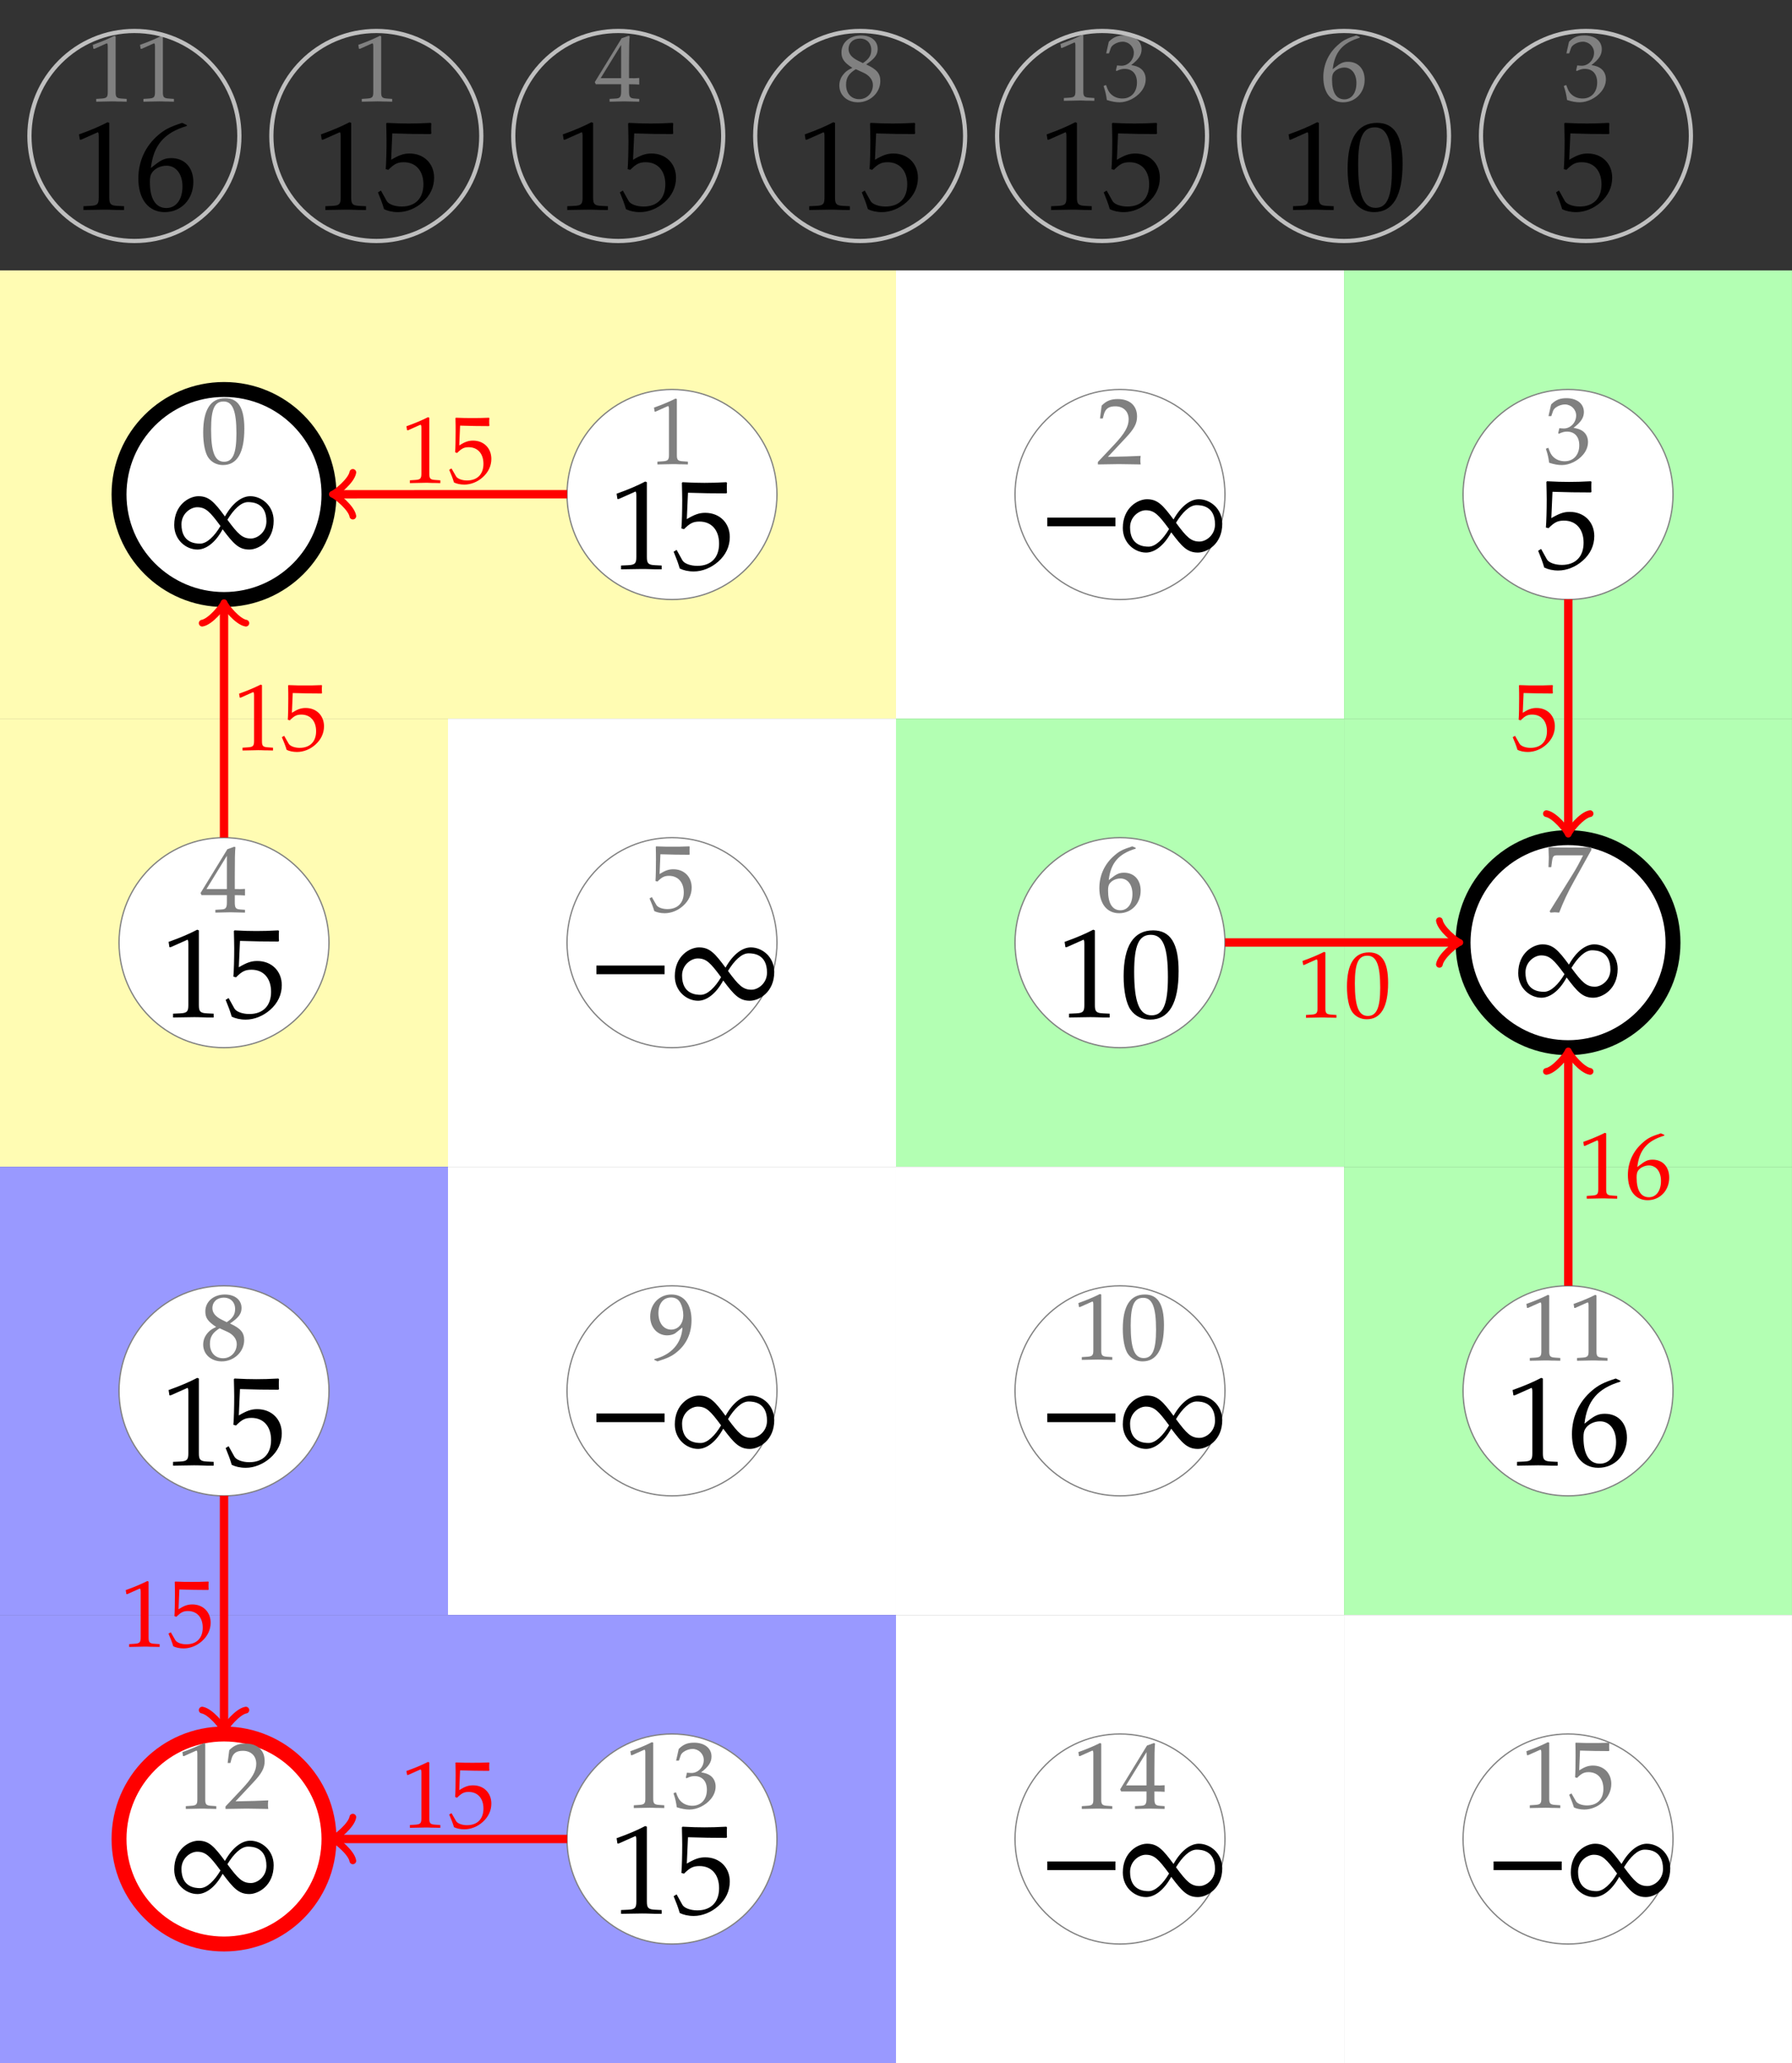 <?xml version="1.0" encoding="UTF-8" standalone="no"?>
<svg
   xmlns:dc="http://purl.org/dc/elements/1.1/"
   xmlns:cc="http://creativecommons.org/ns#"
   xmlns:rdf="http://www.w3.org/1999/02/22-rdf-syntax-ns#"
   xmlns:svg="http://www.w3.org/2000/svg"
   xmlns="http://www.w3.org/2000/svg"
   xmlns:xlink="http://www.w3.org/1999/xlink"
   xmlns:sodipodi="http://sodipodi.sourceforge.net/DTD/sodipodi-0.dtd"
   xmlns:inkscape="http://www.inkscape.org/namespaces/inkscape"
   width="170.079pt"
   height="195.736pt"
   viewBox="0 0 170.079 195.736"
   version="1.1"
   id="svg4805"
   sodipodi:docname="ift_step_4.svg"
   inkscape:version="0.92.1 r">
  <rect x="0" y="0" width="170.079" height="195.736" fill="#333333" stroke="none"/>
  <sodipodi:namedview
     pagecolor="#ffffff"
     bordercolor="#666666"
     borderopacity="1"
     objecttolerance="10"
     gridtolerance="10"
     guidetolerance="10"
     inkscape:pageopacity="0"
     inkscape:pageshadow="2"
     inkscape:window-width="545"
     inkscape:window-height="72"
     id="namedview4807"
     showgrid="false"
     inkscape:zoom="0.90427927"
     inkscape:cx="53.750239"
     inkscape:cy="130.49066"
     inkscape:window-x="820"
     inkscape:window-y="447"
     inkscape:window-maximized="0"
     inkscape:current-layer="svg4805" />
  <defs
     id="defs4382">
    <g
       id="g4350">
      <symbol
         overflow="visible"
         id="glyph0-0">
        <path
           style="stroke:none;"
           d=""
           id="path4293" />
      </symbol>
      <symbol
         overflow="visible"
         id="glyph0-1">
        <path
           style="stroke:none;"
           d="M 2.359 -6.172 C 0.969 -6.172 0.266 -5.078 0.266 -2.906 C 0.266 -1.859 0.453 -0.953 0.766 -0.516 C 1.078 -0.078 1.578 0.172 2.141 0.172 C 3.484 0.172 4.172 -0.984 4.172 -3.281 C 4.172 -5.25 3.594 -6.172 2.359 -6.172 Z M 2.203 -5.859 C 3.062 -5.859 3.422 -4.984 3.422 -2.828 C 3.422 -0.922 3.078 -0.141 2.25 -0.141 C 1.375 -0.141 1.016 -1.047 1.016 -3.234 C 1.016 -5.125 1.344 -5.859 2.203 -5.859 Z M 2.203 -5.859 "
           id="path4296" />
      </symbol>
      <symbol
         overflow="visible"
         id="glyph0-2">
        <path
           style="stroke:none;"
           d="M 2.516 -1.625 L 2.516 -0.953 C 2.516 -0.406 2.406 -0.281 1.969 -0.266 L 1.422 -0.234 L 1.422 0.031 C 2.609 0 2.609 0 2.828 0 C 3.047 0 3.047 0 4.234 0.031 L 4.234 -0.234 L 3.797 -0.266 C 3.359 -0.297 3.266 -0.406 3.266 -0.953 L 3.266 -1.625 C 3.797 -1.625 3.984 -1.609 4.234 -1.594 L 4.234 -2.219 C 3.812 -2.188 3.641 -2.188 3.5 -2.203 L 3.266 -2.203 L 3.266 -3.438 C 3.266 -5.047 3.281 -5.812 3.328 -6.172 L 3.219 -6.219 L 2.562 -5.984 L 0.016 -1.828 L 0.109 -1.625 Z M 2.516 -2.203 L 0.578 -2.203 L 2.516 -5.359 Z M 2.516 -2.203 "
           id="path4299" />
      </symbol>
      <symbol
         overflow="visible"
         id="glyph0-3">
        <path
           style="stroke:none;"
           d="M 1.5 -3.094 C 1.141 -2.922 0.984 -2.828 0.797 -2.641 C 0.453 -2.297 0.266 -1.891 0.266 -1.422 C 0.266 -0.5 1.016 0.172 2.031 0.172 C 3.188 0.172 4.156 -0.734 4.156 -1.844 C 4.156 -2.562 3.828 -2.953 2.812 -3.422 C 3.625 -3.969 3.906 -4.344 3.906 -4.891 C 3.906 -5.656 3.281 -6.172 2.328 -6.172 C 1.25 -6.172 0.469 -5.5 0.469 -4.562 C 0.469 -3.953 0.719 -3.609 1.5 -3.094 Z M 2.547 -2.641 C 3.109 -2.391 3.453 -1.953 3.453 -1.469 C 3.453 -0.719 2.891 -0.125 2.156 -0.125 C 1.406 -0.125 0.906 -0.656 0.906 -1.5 C 0.906 -2.156 1.172 -2.562 1.828 -2.969 Z M 2 -3.797 C 1.438 -4.078 1.141 -4.438 1.141 -4.875 C 1.141 -5.469 1.578 -5.875 2.219 -5.875 C 2.875 -5.875 3.297 -5.438 3.297 -4.797 C 3.297 -4.281 3.078 -3.922 2.5 -3.547 Z M 2 -3.797 "
           id="path4302" />
      </symbol>
      <symbol
         overflow="visible"
         id="glyph0-4">
        <path
           style="stroke:none;"
           d="M 0.594 -4.984 L 0.688 -4.984 L 1.844 -5.5 C 1.859 -5.5 1.859 -5.5 1.875 -5.5 C 1.922 -5.5 1.953 -5.422 1.953 -5.203 L 1.953 -0.859 C 1.953 -0.391 1.844 -0.297 1.359 -0.266 L 0.859 -0.234 L 0.859 0.031 C 2.25 0 2.25 0 2.344 0 C 2.453 0 2.656 0 2.953 0.016 C 3.062 0.016 3.375 0.016 3.75 0.031 L 3.75 -0.234 L 3.281 -0.266 C 2.797 -0.297 2.703 -0.391 2.703 -0.859 L 2.703 -6.172 L 2.578 -6.219 C 1.984 -5.922 1.359 -5.656 0.531 -5.359 Z M 0.594 -4.984 "
           id="path4305" />
      </symbol>
      <symbol
         overflow="visible"
         id="glyph0-5">
        <path
           style="stroke:none;"
           d="M 0.141 -0.203 L 0.141 0.031 C 1.828 0 1.828 0 2.141 0 C 2.469 0 2.469 0 4.203 0.031 C 4.172 -0.156 4.172 -0.25 4.172 -0.375 C 4.172 -0.5 4.172 -0.578 4.203 -0.781 C 3.172 -0.734 2.75 -0.719 1.094 -0.688 L 2.719 -2.422 C 3.594 -3.344 3.859 -3.844 3.859 -4.516 C 3.859 -5.547 3.172 -6.172 2.031 -6.172 C 1.375 -6.172 0.938 -6 0.5 -5.547 L 0.344 -4.328 L 0.609 -4.328 L 0.719 -4.75 C 0.875 -5.266 1.188 -5.484 1.797 -5.484 C 2.562 -5.484 3.062 -5 3.062 -4.25 C 3.062 -3.562 2.688 -2.906 1.672 -1.828 Z M 0.141 -0.203 "
           id="path4308" />
      </symbol>
      <symbol
         overflow="visible"
         id="glyph0-6">
        <path
           style="stroke:none;"
           d="M 1.141 -5.422 C 2.297 -5.391 2.797 -5.375 3.875 -5.375 L 3.922 -5.422 C 3.906 -5.594 3.906 -5.656 3.906 -5.781 C 3.906 -5.906 3.906 -5.969 3.922 -6.141 L 3.875 -6.172 C 3.203 -6.141 2.797 -6.141 2.312 -6.141 C 1.828 -6.141 1.422 -6.141 0.75 -6.172 L 0.703 -6.141 C 0.719 -5.594 0.719 -5.188 0.719 -4.906 C 0.719 -4.141 0.703 -3.281 0.672 -2.891 L 0.859 -2.828 C 1.281 -3.25 1.516 -3.375 1.953 -3.375 C 2.812 -3.375 3.359 -2.766 3.359 -1.797 C 3.359 -0.812 2.781 -0.219 1.797 -0.219 C 1.312 -0.219 0.875 -0.391 0.75 -0.625 L 0.328 -1.359 L 0.109 -1.234 C 0.328 -0.719 0.438 -0.438 0.562 -0.031 C 0.812 0.094 1.172 0.172 1.547 0.172 C 2.156 0.172 2.797 -0.078 3.281 -0.516 C 3.828 -1 4.109 -1.609 4.109 -2.266 C 4.109 -3.281 3.391 -4 2.375 -4 C 1.938 -4 1.609 -3.891 1.062 -3.547 Z M 1.141 -5.422 "
           id="path4311" />
      </symbol>
      <symbol
         overflow="visible"
         id="glyph0-7">
        <path
           style="stroke:none;"
           d="M 0.859 0.172 C 1.859 -0.141 2.281 -0.344 2.766 -0.766 C 3.641 -1.5 4.094 -2.531 4.094 -3.734 C 4.094 -5.25 3.375 -6.172 2.188 -6.172 C 1.047 -6.172 0.172 -5.281 0.172 -4.078 C 0.172 -3.047 0.859 -2.297 1.781 -2.297 C 2.094 -2.297 2.438 -2.391 2.594 -2.531 L 3.234 -3.047 C 3.156 -1.547 2.172 -0.438 0.562 -0.047 L 0.562 0.031 Z M 2.156 -5.891 C 2.562 -5.891 2.859 -5.719 3.047 -5.359 C 3.203 -5.062 3.312 -4.625 3.312 -4.219 C 3.312 -3.406 2.844 -2.844 2.156 -2.844 C 1.438 -2.844 0.953 -3.484 0.953 -4.406 C 0.953 -5.312 1.422 -5.891 2.156 -5.891 Z M 2.156 -5.891 "
           id="path4314" />
      </symbol>
      <symbol
         overflow="visible"
         id="glyph0-8">
        <path
           style="stroke:none;"
           d="M 0.391 -4.469 L 0.656 -4.469 L 0.828 -4.969 C 0.922 -5.281 1.484 -5.578 1.953 -5.578 C 2.531 -5.578 3.016 -5.109 3.016 -4.531 C 3.016 -3.859 2.484 -3.297 1.844 -3.297 C 1.781 -3.297 1.672 -3.312 1.562 -3.312 L 1.422 -3.328 L 1.312 -2.859 L 1.375 -2.797 C 1.719 -2.953 1.891 -3 2.141 -3 C 2.875 -3 3.312 -2.516 3.312 -1.703 C 3.312 -0.797 2.766 -0.188 1.922 -0.188 C 1.516 -0.188 1.141 -0.328 0.875 -0.578 C 0.656 -0.766 0.547 -0.984 0.375 -1.469 L 0.141 -1.375 C 0.328 -0.828 0.391 -0.5 0.453 -0.047 C 0.922 0.109 1.312 0.172 1.656 0.172 C 2.375 0.172 3.188 -0.219 3.688 -0.828 C 3.984 -1.188 4.141 -1.594 4.141 -2.016 C 4.141 -2.438 3.969 -2.812 3.641 -3.047 C 3.422 -3.203 3.203 -3.281 2.766 -3.359 C 3.484 -3.906 3.75 -4.328 3.75 -4.859 C 3.75 -5.656 3.078 -6.172 2.094 -6.172 C 1.484 -6.172 1.078 -6.016 0.641 -5.578 Z M 0.391 -4.469 "
           id="path4317" />
      </symbol>
      <symbol
         overflow="visible"
         id="glyph0-9">
        <path
           style="stroke:none;"
           d="M 3.734 -6.031 L 3.406 -6.172 C 2.531 -5.891 2.172 -5.719 1.719 -5.312 C 0.797 -4.531 0.281 -3.438 0.281 -2.219 C 0.281 -0.734 1 0.172 2.156 0.172 C 3.328 0.172 4.203 -0.75 4.203 -1.969 C 4.203 -3 3.578 -3.672 2.625 -3.672 C 2.172 -3.672 1.906 -3.547 1.375 -3.125 C 1.281 -3.047 1.281 -3.047 1.172 -2.969 C 1.359 -4.594 2.109 -5.469 3.734 -5.953 Z M 2.281 -3.125 C 2.969 -3.125 3.422 -2.531 3.422 -1.656 C 3.422 -0.719 2.969 -0.109 2.281 -0.109 C 1.516 -0.109 1.109 -0.766 1.109 -1.969 C 1.109 -2.281 1.141 -2.453 1.234 -2.609 C 1.438 -2.922 1.859 -3.125 2.281 -3.125 Z M 2.281 -3.125 "
           id="path4320" />
      </symbol>
      <symbol
         overflow="visible"
         id="glyph0-10">
        <path
           style="stroke:none;"
           d="M 0.5 -0.094 L 0.578 0.031 C 0.938 0 0.938 0 1 0 C 1.062 0 1.062 0 1.406 0.031 C 1.781 -0.953 2.219 -1.891 2.812 -2.953 L 4.453 -5.906 L 4.453 -6.172 C 3.484 -6.141 3.172 -6.141 2.453 -6.141 C 1.797 -6.141 1.359 -6.141 0.484 -6.172 L 0.391 -6.141 C 0.422 -5.281 0.422 -5.281 0.422 -5.188 C 0.422 -5.094 0.422 -5.094 0.391 -4.281 L 0.656 -4.281 L 0.719 -4.781 C 0.797 -5.344 0.859 -5.406 1.281 -5.406 L 3.672 -5.406 C 3.312 -4.672 3.031 -4.156 2.688 -3.609 Z M 0.5 -0.094 "
           id="path4323" />
      </symbol>
      <symbol
         overflow="visible"
         id="glyph1-0">
        <path
           style="stroke:none;"
           d=""
           id="path4326" />
      </symbol>
      <symbol
         overflow="visible"
         id="glyph1-1">
        <path
           style="stroke:none;"
           d="M 5.188 -3.734 C 4.172 -5.109 3.672 -5.656 2.672 -5.656 C 1.812 -5.656 0.375 -4.859 0.375 -2.922 C 0.375 -1.484 1.516 -0.594 2.578 -0.594 C 3.344 -0.594 4.25 -1.188 4.969 -2.516 C 6 -1.141 6.5 -0.594 7.5 -0.594 C 8.359 -0.594 9.812 -1.391 9.812 -3.328 C 9.812 -4.766 8.656 -5.656 7.594 -5.656 C 6.812 -5.656 5.922 -5.047 5.188 -3.734 Z M 4.766 -2.828 C 4.203 -1.875 3.484 -1.156 2.828 -1.156 C 2.391 -1.156 1.062 -1.219 1.062 -2.984 C 1.062 -4.016 1.938 -4.609 2.547 -4.609 C 3.359 -4.609 3.75 -4.203 4.766 -2.828 Z M 5.422 -3.422 C 6 -4.375 6.703 -5.094 7.375 -5.094 C 7.812 -5.094 9.125 -5.031 9.125 -3.266 C 9.125 -2.234 8.266 -1.641 7.656 -1.641 C 6.844 -1.641 6.438 -2.047 5.422 -3.422 Z M 5.422 -3.422 "
           id="path4329" />
      </symbol>
      <symbol
         overflow="visible"
         id="glyph2-0">
        <path
           style="stroke:none;"
           d=""
           id="path4332" />
      </symbol>
      <symbol
         overflow="visible"
         id="glyph2-1">
        <path
           style="stroke:none;"
           d="M 0.797 -6.641 L 0.922 -6.641 L 2.469 -7.328 C 2.469 -7.344 2.484 -7.344 2.5 -7.344 C 2.562 -7.344 2.594 -7.234 2.594 -6.938 L 2.594 -1.141 C 2.594 -0.531 2.469 -0.391 1.812 -0.359 L 1.141 -0.328 L 1.141 0.031 C 2.984 0 2.984 0 3.125 0 C 3.281 0 3.531 0 3.938 0.016 C 4.094 0.031 4.5 0.031 5 0.031 L 5 -0.328 L 4.375 -0.359 C 3.719 -0.391 3.594 -0.531 3.594 -1.141 L 3.594 -8.234 L 3.438 -8.297 C 2.656 -7.891 1.812 -7.531 0.719 -7.141 Z M 0.797 -6.641 "
           id="path4335" />
      </symbol>
      <symbol
         overflow="visible"
         id="glyph2-2">
        <path
           style="stroke:none;"
           d="M 1.516 -7.234 C 3.062 -7.188 3.734 -7.172 5.156 -7.172 L 5.219 -7.234 C 5.203 -7.453 5.203 -7.547 5.203 -7.703 C 5.203 -7.859 5.203 -7.953 5.219 -8.172 L 5.156 -8.234 C 4.266 -8.188 3.734 -8.172 3.078 -8.172 C 2.422 -8.172 1.906 -8.188 1 -8.234 L 0.938 -8.172 C 0.953 -7.453 0.969 -6.922 0.969 -6.531 C 0.969 -5.516 0.938 -4.375 0.891 -3.844 L 1.141 -3.781 C 1.703 -4.344 2.016 -4.5 2.609 -4.5 C 3.75 -4.5 4.469 -3.688 4.469 -2.406 C 4.469 -1.078 3.703 -0.297 2.406 -0.297 C 1.75 -0.297 1.156 -0.516 0.984 -0.828 L 0.438 -1.812 L 0.156 -1.641 C 0.438 -0.953 0.578 -0.578 0.734 -0.047 C 1.078 0.125 1.547 0.234 2.062 0.234 C 2.875 0.234 3.719 -0.109 4.375 -0.688 C 5.109 -1.328 5.484 -2.141 5.484 -3.031 C 5.484 -4.375 4.516 -5.328 3.156 -5.328 C 2.578 -5.328 2.156 -5.172 1.406 -4.734 Z M 1.516 -7.234 "
           id="path4338" />
      </symbol>
      <symbol
         overflow="visible"
         id="glyph2-3">
        <path
           style="stroke:none;"
           d="M 3.141 -8.234 C 1.297 -8.234 0.344 -6.766 0.344 -3.875 C 0.344 -2.469 0.594 -1.266 1.016 -0.688 C 1.438 -0.094 2.109 0.234 2.844 0.234 C 4.656 0.234 5.562 -1.312 5.562 -4.375 C 5.562 -7 4.781 -8.234 3.141 -8.234 Z M 2.922 -7.812 C 4.094 -7.812 4.547 -6.641 4.547 -3.781 C 4.547 -1.234 4.094 -0.172 3 -0.172 C 1.844 -0.172 1.344 -1.391 1.344 -4.297 C 1.344 -6.828 1.797 -7.812 2.922 -7.812 Z M 2.922 -7.812 "
           id="path4341" />
      </symbol>
      <symbol
         overflow="visible"
         id="glyph2-4">
        <path
           style="stroke:none;"
           d="M 4.969 -8.031 L 4.531 -8.234 C 3.375 -7.859 2.891 -7.609 2.281 -7.094 C 1.047 -6.047 0.375 -4.594 0.375 -2.953 C 0.375 -0.984 1.344 0.234 2.875 0.234 C 4.438 0.234 5.594 -0.984 5.594 -2.625 C 5.594 -4 4.766 -4.891 3.5 -4.891 C 2.906 -4.891 2.547 -4.734 1.844 -4.172 C 1.703 -4.062 1.703 -4.047 1.562 -3.953 C 1.812 -6.125 2.828 -7.297 4.969 -7.938 Z M 3.047 -4.172 C 3.953 -4.172 4.562 -3.375 4.562 -2.203 C 4.562 -0.953 3.953 -0.156 3.031 -0.156 C 2.016 -0.156 1.469 -1.031 1.469 -2.625 C 1.469 -3.047 1.516 -3.281 1.656 -3.484 C 1.906 -3.891 2.469 -4.172 3.047 -4.172 Z M 3.047 -4.172 "
           id="path4344" />
      </symbol>
      <symbol
         overflow="visible"
         id="glyph3-0">
        <path
           style="stroke:none;"
           d=""
           id="path4347" />
      </symbol>
    </g>
    <clipPath
       id="clip1">
      <path
         d="M 0 153 L 43 153 L 43 195.734 L 0 195.734 Z M 0 153 "
         id="path4352" />
    </clipPath>
    <clipPath
       id="clip2">
      <path
         d="M 42 153 L 86 153 L 86 195.734 L 42 195.734 Z M 42 153 "
         id="path4355" />
    </clipPath>
    <clipPath
       id="clip3">
      <path
         d="M 85 153 L 128 153 L 128 195.734 L 85 195.734 Z M 85 153 "
         id="path4358" />
    </clipPath>
    <clipPath
       id="clip4">
      <path
         d="M 127 25 L 170.078 25 L 170.078 69 L 127 69 Z M 127 25 "
         id="path4361" />
    </clipPath>
    <clipPath
       id="clip5">
      <path
         d="M 127 68 L 170.078 68 L 170.078 111 L 127 111 Z M 127 68 "
         id="path4364" />
    </clipPath>
    <clipPath
       id="clip6">
      <path
         d="M 127 110 L 170.078 110 L 170.078 154 L 127 154 Z M 127 110 "
         id="path4367" />
    </clipPath>
    <clipPath
       id="clip7">
      <path
         d="M 127 153 L 170.078 153 L 170.078 195.734 L 127 195.734 Z M 127 153 "
         id="path4370" />
    </clipPath>
    <clipPath
       id="clip8">
      <path
         d="M 0 144 L 52 144 L 52 195.734 L 0 195.734 Z M 0 144 "
         id="path4373" />
    </clipPath>
    <clipPath
       id="clip9">
      <path
         d="M 118 59 L 170.078 59 L 170.078 120 L 118 120 Z M 118 59 "
         id="path4376" />
    </clipPath>
    <clipPath
       id="clip10">
      <path
         d="M 0 152 L 44 152 L 44 195.734 L 0 195.734 Z M 0 152 "
         id="path4379" />
    </clipPath>
  </defs>
  <g
     id="surface1">
    <path
       style=" stroke:none;fill-rule:nonzero;fill:rgb(100%,98.47%,70.001%);fill-opacity:1;"
       d="M 0 68.176 L 42.52 68.176 L 42.52 25.656 L 0 25.656 Z M 0 68.176 "
       id="path4384" />
    <path
       style=" stroke:none;fill-rule:nonzero;fill:rgb(100%,98.47%,70.001%);fill-opacity:1;"
       d="M 0 110.695 L 42.52 110.695 L 42.52 68.176 L 0 68.176 Z M 0 110.695 "
       id="path4386" />
    <path
       style=" stroke:none;fill-rule:nonzero;fill:rgb(59.999%,59.999%,100%);fill-opacity:1;"
       d="M 0 153.215 L 42.52 153.215 L 42.52 110.695 L 0 110.695 Z M 0 153.215 "
       id="path4388" />
    <g
       clip-path="url(#clip1)"
       clip-rule="nonzero"
       id="g4392">
      <path
         style=" stroke:none;fill-rule:nonzero;fill:rgb(59.999%,59.999%,100%);fill-opacity:1;"
         d="M 0 195.734 L 42.52 195.734 L 42.52 153.215 L 0 153.215 Z M 0 195.734 "
         id="path4390" />
    </g>
    <path
       style=" stroke:none;fill-rule:nonzero;fill:rgb(100%,98.47%,70.001%);fill-opacity:1;"
       d="M 42.52 68.176 L 85.039 68.176 L 85.039 25.656 L 42.52 25.656 Z M 42.52 68.176 "
       id="path4394" />
    <path
       style=" stroke:none;fill-rule:nonzero;fill:rgb(100%,100%,100%);fill-opacity:1;"
       d="M 42.52 110.695 L 85.039 110.695 L 85.039 68.176 L 42.52 68.176 Z M 42.52 110.695 "
       id="path4396" />
    <path
       style=" stroke:none;fill-rule:nonzero;fill:rgb(100%,100%,100%);fill-opacity:1;"
       d="M 42.52 153.215 L 85.039 153.215 L 85.039 110.695 L 42.52 110.695 Z M 42.52 153.215 "
       id="path4398" />
    <g
       clip-path="url(#clip2)"
       clip-rule="nonzero"
       id="g4402">
      <path
         style=" stroke:none;fill-rule:nonzero;fill:rgb(59.999%,59.999%,100%);fill-opacity:1;"
         d="M 42.52 195.734 L 85.039 195.734 L 85.039 153.215 L 42.52 153.215 Z M 42.52 195.734 "
         id="path4400" />
    </g>
    <path
       style=" stroke:none;fill-rule:nonzero;fill:rgb(100%,100%,100%);fill-opacity:1;"
       d="M 85.039 68.176 L 127.562 68.176 L 127.562 25.656 L 85.039 25.656 Z M 85.039 68.176 "
       id="path4404" />
    <path
       style=" stroke:none;fill-rule:nonzero;fill:rgb(70%,100%,70%);fill-opacity:1;"
       d="M 85.039 110.695 L 127.562 110.695 L 127.562 68.176 L 85.039 68.176 Z M 85.039 110.695 "
       id="path4406" />
    <path
       style=" stroke:none;fill-rule:nonzero;fill:rgb(100%,100%,100%);fill-opacity:1;"
       d="M 85.039 153.215 L 127.562 153.215 L 127.562 110.695 L 85.039 110.695 Z M 85.039 153.215 "
       id="path4408" />
    <g
       clip-path="url(#clip3)"
       clip-rule="nonzero"
       id="g4412">
      <path
         style=" stroke:none;fill-rule:nonzero;fill:rgb(100%,100%,100%);fill-opacity:1;"
         d="M 85.039 195.734 L 127.562 195.734 L 127.562 153.215 L 85.039 153.215 Z M 85.039 195.734 "
         id="path4410" />
    </g>
    <g
       clip-path="url(#clip4)"
       clip-rule="nonzero"
       id="g4416">
      <path
         style=" stroke:none;fill-rule:nonzero;fill:rgb(70%,100%,70%);fill-opacity:1;"
         d="M 127.562 68.176 L 170.082 68.176 L 170.082 25.656 L 127.562 25.656 Z M 127.562 68.176 "
         id="path4414" />
    </g>
    <g
       clip-path="url(#clip5)"
       clip-rule="nonzero"
       id="g4420">
      <path
         style=" stroke:none;fill-rule:nonzero;fill:rgb(70%,100%,70%);fill-opacity:1;"
         d="M 127.562 110.695 L 170.082 110.695 L 170.082 68.176 L 127.562 68.176 Z M 127.562 110.695 "
         id="path4418" />
    </g>
    <g
       clip-path="url(#clip6)"
       clip-rule="nonzero"
       id="g4424">
      <path
         style=" stroke:none;fill-rule:nonzero;fill:rgb(70%,100%,70%);fill-opacity:1;"
         d="M 127.562 153.215 L 170.082 153.215 L 170.082 110.695 L 127.562 110.695 Z M 127.562 153.215 "
         id="path4422" />
    </g>
    <g
       clip-path="url(#clip7)"
       clip-rule="nonzero"
       id="g4428">
      <path
         style=" stroke:none;fill-rule:nonzero;fill:rgb(100%,100%,100%);fill-opacity:1;"
         d="M 127.562 195.734 L 170.082 195.734 L 170.082 153.215 L 127.562 153.215 Z M 127.562 195.734 "
         id="path4426" />
    </g>
    <path
       style="fill-rule:nonzero;fill:rgb(100%,100%,100%);fill-opacity:1;stroke-width:1.417;stroke-linecap:butt;stroke-linejoin:miter;stroke:rgb(0%,0%,0%);stroke-opacity:1;stroke-miterlimit:10;"
       d="M 31.223 148.822 C 31.223 154.322 26.762 158.783 21.262 158.783 C 15.758 158.783 11.297 154.322 11.297 148.822 C 11.297 143.318 15.758 138.857 21.262 138.857 C 26.762 138.857 31.223 143.318 31.223 148.822 Z M 31.223 148.822 "
       transform="matrix(1,0,0,-1,0,195.736)"
       id="path4430" />
    <g
       style="fill:rgb(50%,50%,50%);fill-opacity:1;"
       id="g4434">
      <use
         xlink:href="#glyph0-1"
         x="19.018"
         y="43.95"
         id="use4432" />
    </g>
    <g
       style="fill:rgb(0%,0%,0%);fill-opacity:1;"
       id="g4438">
      <use
         xlink:href="#glyph1-1"
         x="16.161"
         y="52.733"
         id="use4436" />
    </g>
    <path
       style="fill-rule:nonzero;fill:rgb(100%,100%,100%);fill-opacity:1;stroke-width:0.12;stroke-linecap:butt;stroke-linejoin:miter;stroke:rgb(50%,50%,50%);stroke-opacity:1;stroke-miterlimit:10;"
       d="M 31.223 106.302 C 31.223 111.802 26.762 116.263 21.262 116.263 C 15.758 116.263 11.297 111.802 11.297 106.302 C 11.297 100.799 15.758 96.338 21.262 96.338 C 26.762 96.338 31.223 100.799 31.223 106.302 Z M 31.223 106.302 "
       transform="matrix(1,0,0,-1,0,195.736)"
       id="path4440" />
    <g
       style="fill:rgb(50%,50%,50%);fill-opacity:1;"
       id="g4444">
      <use
         xlink:href="#glyph0-2"
         x="19.018"
         y="86.553"
         id="use4442" />
    </g>
    <g
       style="fill:rgb(0%,0%,0%);fill-opacity:1;"
       id="g4450">
      <use
         xlink:href="#glyph2-1"
         x="15.282"
         y="96.502"
         id="use4446" />
      <use
         xlink:href="#glyph2-2"
         x="21.26"
         y="96.502"
         id="use4448" />
    </g>
    <path
       style="fill-rule:nonzero;fill:rgb(100%,100%,100%);fill-opacity:1;stroke-width:0.12;stroke-linecap:butt;stroke-linejoin:miter;stroke:rgb(50%,50%,50%);stroke-opacity:1;stroke-miterlimit:10;"
       d="M 31.223 63.779 C 31.223 69.283 26.762 73.744 21.262 73.744 C 15.758 73.744 11.297 69.283 11.297 63.779 C 11.297 58.279 15.758 53.818 21.262 53.818 C 26.762 53.818 31.223 58.279 31.223 63.779 Z M 31.223 63.779 "
       transform="matrix(1,0,0,-1,0,195.736)"
       id="path4452" />
    <g
       style="fill:rgb(50%,50%,50%);fill-opacity:1;"
       id="g4456">
      <use
         xlink:href="#glyph0-3"
         x="19.018"
         y="128.989"
         id="use4454" />
    </g>
    <g
       style="fill:rgb(0%,0%,0%);fill-opacity:1;"
       id="g4462">
      <use
         xlink:href="#glyph2-1"
         x="15.282"
         y="139.022"
         id="use4458" />
      <use
         xlink:href="#glyph2-2"
         x="21.26"
         y="139.022"
         id="use4460" />
    </g>
    <path
       style=" stroke:none;fill-rule:nonzero;fill:rgb(100%,100%,100%);fill-opacity:1;"
       d="M 31.223 174.477 C 31.223 168.973 26.762 164.512 21.262 164.512 C 15.758 164.512 11.297 168.973 11.297 174.477 C 11.297 179.977 15.758 184.438 21.262 184.438 C 26.762 184.438 31.223 179.977 31.223 174.477 Z M 31.223 174.477 "
       id="path4464" />
    <g
       clip-path="url(#clip8)"
       clip-rule="nonzero"
       id="g4468">
      <path
         style="fill:none;stroke-width:1.417;stroke-linecap:butt;stroke-linejoin:miter;stroke:rgb(100%,0%,0%);stroke-opacity:1;stroke-miterlimit:10;"
         d="M 31.223 21.259 C 31.223 26.763 26.762 31.224 21.262 31.224 C 15.758 31.224 11.297 26.763 11.297 21.259 C 11.297 15.759 15.758 11.299 21.262 11.299 C 26.762 11.299 31.223 15.759 31.223 21.259 Z M 31.223 21.259 "
         transform="matrix(1,0,0,-1,0,195.736)"
         id="path4466" />
    </g>
    <g
       style="fill:rgb(50%,50%,50%);fill-opacity:1;"
       id="g4474">
      <use
         xlink:href="#glyph0-4"
         x="16.777"
         y="171.592"
         id="use4470" />
      <use
         xlink:href="#glyph0-5"
         x="21.26"
         y="171.592"
         id="use4472" />
    </g>
    <g
       style="fill:rgb(0%,0%,0%);fill-opacity:1;"
       id="g4478">
      <use
         xlink:href="#glyph1-1"
         x="16.161"
         y="180.292"
         id="use4476" />
    </g>
    <path
       style="fill-rule:nonzero;fill:rgb(100%,100%,100%);fill-opacity:1;stroke-width:0.12;stroke-linecap:butt;stroke-linejoin:miter;stroke:rgb(50%,50%,50%);stroke-opacity:1;stroke-miterlimit:10;"
       d="M 73.742 148.822 C 73.742 154.322 69.281 158.783 63.781 158.783 C 58.277 158.783 53.816 154.322 53.816 148.822 C 53.816 143.318 58.277 138.857 63.781 138.857 C 69.281 138.857 73.742 143.318 73.742 148.822 Z M 73.742 148.822 "
       transform="matrix(1,0,0,-1,0,195.736)"
       id="path4480" />
    <g
       style="fill:rgb(50%,50%,50%);fill-opacity:1;"
       id="g4484">
      <use
         xlink:href="#glyph0-4"
         x="61.538"
         y="44.033"
         id="use4482" />
    </g>
    <g
       style="fill:rgb(0%,0%,0%);fill-opacity:1;"
       id="g4490">
      <use
         xlink:href="#glyph2-1"
         x="57.802"
         y="53.983"
         id="use4486" />
      <use
         xlink:href="#glyph2-2"
         x="63.78"
         y="53.983"
         id="use4488" />
    </g>
    <path
       style="fill-rule:nonzero;fill:rgb(100%,100%,100%);fill-opacity:1;stroke-width:0.12;stroke-linecap:butt;stroke-linejoin:miter;stroke:rgb(50%,50%,50%);stroke-opacity:1;stroke-miterlimit:10;"
       d="M 73.742 106.302 C 73.742 111.802 69.281 116.263 63.781 116.263 C 58.277 116.263 53.816 111.802 53.816 106.302 C 53.816 100.799 58.277 96.338 63.781 96.338 C 69.281 96.338 73.742 100.799 73.742 106.302 Z M 73.742 106.302 "
       transform="matrix(1,0,0,-1,0,195.736)"
       id="path4492" />
    <g
       style="fill:rgb(50%,50%,50%);fill-opacity:1;"
       id="g4496">
      <use
         xlink:href="#glyph0-6"
         x="61.538"
         y="86.47"
         id="use4494" />
    </g>
    <g
       style="fill:rgb(0%,0%,0%);fill-opacity:1;"
       id="g4500">
      <use
         xlink:href="#glyph3-0"
         x="53.689"
         y="95.54"
         id="use4498" />
    </g>
    <g
       style="fill:rgb(0%,0%,0%);fill-opacity:1;"
       id="g4504">
      <use
         xlink:href="#glyph1-1"
         x="63.672"
         y="95.54"
         id="use4502" />
    </g>
    <path
       style="fill-rule:nonzero;fill:rgb(100%,100%,100%);fill-opacity:1;stroke-width:0.12;stroke-linecap:butt;stroke-linejoin:miter;stroke:rgb(50%,50%,50%);stroke-opacity:1;stroke-miterlimit:10;"
       d="M 73.742 63.779 C 73.742 69.283 69.281 73.744 63.781 73.744 C 58.277 73.744 53.816 69.283 53.816 63.779 C 53.816 58.279 58.277 53.818 63.781 53.818 C 69.281 53.818 73.742 58.279 73.742 63.779 Z M 73.742 63.779 "
       transform="matrix(1,0,0,-1,0,195.736)"
       id="path4506" />
    <g
       style="fill:rgb(50%,50%,50%);fill-opacity:1;"
       id="g4510">
      <use
         xlink:href="#glyph0-7"
         x="61.538"
         y="128.989"
         id="use4508" />
    </g>
    <g
       style="fill:rgb(0%,0%,0%);fill-opacity:1;"
       id="g4514">
      <use
         xlink:href="#glyph3-0"
         x="53.689"
         y="138.06"
         id="use4512" />
    </g>
    <g
       style="fill:rgb(0%,0%,0%);fill-opacity:1;"
       id="g4518">
      <use
         xlink:href="#glyph1-1"
         x="63.672"
         y="138.06"
         id="use4516" />
    </g>
    <path
       style="fill-rule:nonzero;fill:rgb(100%,100%,100%);fill-opacity:1;stroke-width:0.12;stroke-linecap:butt;stroke-linejoin:miter;stroke:rgb(50%,50%,50%);stroke-opacity:1;stroke-miterlimit:10;"
       d="M 73.742 21.259 C 73.742 26.763 69.281 31.224 63.781 31.224 C 58.277 31.224 53.816 26.763 53.816 21.259 C 53.816 15.759 58.277 11.299 63.781 11.299 C 69.281 11.299 73.742 15.759 73.742 21.259 Z M 73.742 21.259 "
       transform="matrix(1,0,0,-1,0,195.736)"
       id="path4520" />
    <g
       style="fill:rgb(50%,50%,50%);fill-opacity:1;"
       id="g4526">
      <use
         xlink:href="#glyph0-4"
         x="59.296"
         y="171.509"
         id="use4522" />
      <use
         xlink:href="#glyph0-8"
         x="63.779"
         y="171.509"
         id="use4524" />
    </g>
    <g
       style="fill:rgb(0%,0%,0%);fill-opacity:1;"
       id="g4532">
      <use
         xlink:href="#glyph2-1"
         x="57.802"
         y="181.542"
         id="use4528" />
      <use
         xlink:href="#glyph2-2"
         x="63.78"
         y="181.542"
         id="use4530" />
    </g>
    <path
       style="fill-rule:nonzero;fill:rgb(100%,100%,100%);fill-opacity:1;stroke-width:0.12;stroke-linecap:butt;stroke-linejoin:miter;stroke:rgb(50%,50%,50%);stroke-opacity:1;stroke-miterlimit:10;"
       d="M 116.262 148.822 C 116.262 154.322 111.805 158.783 106.301 158.783 C 100.797 158.783 96.336 154.322 96.336 148.822 C 96.336 143.318 100.797 138.857 106.301 138.857 C 111.805 138.857 116.262 143.318 116.262 148.822 Z M 116.262 148.822 "
       transform="matrix(1,0,0,-1,0,195.736)"
       id="path4534" />
    <g
       style="fill:rgb(50%,50%,50%);fill-opacity:1;"
       id="g4538">
      <use
         xlink:href="#glyph0-5"
         x="104.058"
         y="44.033"
         id="use4536" />
    </g>
    <g
       style="fill:rgb(0%,0%,0%);fill-opacity:1;"
       id="g4542">
      <use
         xlink:href="#glyph3-0"
         x="96.209"
         y="53.02"
         id="use4540" />
    </g>
    <g
       style="fill:rgb(0%,0%,0%);fill-opacity:1;"
       id="g4546">
      <use
         xlink:href="#glyph1-1"
         x="106.192"
         y="53.02"
         id="use4544" />
    </g>
    <path
       style="fill-rule:nonzero;fill:rgb(100%,100%,100%);fill-opacity:1;stroke-width:0.12;stroke-linecap:butt;stroke-linejoin:miter;stroke:rgb(50%,50%,50%);stroke-opacity:1;stroke-miterlimit:10;"
       d="M 116.262 106.302 C 116.262 111.802 111.805 116.263 106.301 116.263 C 100.797 116.263 96.336 111.802 96.336 106.302 C 96.336 100.799 100.797 96.338 106.301 96.338 C 111.805 96.338 116.262 100.799 116.262 106.302 Z M 116.262 106.302 "
       transform="matrix(1,0,0,-1,0,195.736)"
       id="path4548" />
    <g
       style="fill:rgb(50%,50%,50%);fill-opacity:1;"
       id="g4552">
      <use
         xlink:href="#glyph0-9"
         x="104.058"
         y="86.47"
         id="use4550" />
    </g>
    <g
       style="fill:rgb(0%,0%,0%);fill-opacity:1;"
       id="g4558">
      <use
         xlink:href="#glyph2-1"
         x="100.322"
         y="96.502"
         id="use4554" />
      <use
         xlink:href="#glyph2-3"
         x="106.3"
         y="96.502"
         id="use4556" />
    </g>
    <path
       style="fill-rule:nonzero;fill:rgb(100%,100%,100%);fill-opacity:1;stroke-width:0.12;stroke-linecap:butt;stroke-linejoin:miter;stroke:rgb(50%,50%,50%);stroke-opacity:1;stroke-miterlimit:10;"
       d="M 116.262 63.779 C 116.262 69.283 111.805 73.744 106.301 73.744 C 100.797 73.744 96.336 69.283 96.336 63.779 C 96.336 58.279 100.797 53.818 106.301 53.818 C 111.805 53.818 116.262 58.279 116.262 63.779 Z M 116.262 63.779 "
       transform="matrix(1,0,0,-1,0,195.736)"
       id="path4560" />
    <g
       style="fill:rgb(50%,50%,50%);fill-opacity:1;"
       id="g4566">
      <use
         xlink:href="#glyph0-4"
         x="101.816"
         y="128.989"
         id="use4562" />
      <use
         xlink:href="#glyph0-1"
         x="106.299"
         y="128.989"
         id="use4564" />
    </g>
    <g
       style="fill:rgb(0%,0%,0%);fill-opacity:1;"
       id="g4570">
      <use
         xlink:href="#glyph3-0"
         x="96.209"
         y="138.06"
         id="use4568" />
    </g>
    <g
       style="fill:rgb(0%,0%,0%);fill-opacity:1;"
       id="g4574">
      <use
         xlink:href="#glyph1-1"
         x="106.192"
         y="138.06"
         id="use4572" />
    </g>
    <path
       style="fill-rule:nonzero;fill:rgb(100%,100%,100%);fill-opacity:1;stroke-width:0.12;stroke-linecap:butt;stroke-linejoin:miter;stroke:rgb(50%,50%,50%);stroke-opacity:1;stroke-miterlimit:10;"
       d="M 116.262 21.259 C 116.262 26.763 111.805 31.224 106.301 31.224 C 100.797 31.224 96.336 26.763 96.336 21.259 C 96.336 15.759 100.797 11.299 106.301 11.299 C 111.805 11.299 116.262 15.759 116.262 21.259 Z M 116.262 21.259 "
       transform="matrix(1,0,0,-1,0,195.736)"
       id="path4576" />
    <g
       style="fill:rgb(50%,50%,50%);fill-opacity:1;"
       id="g4582">
      <use
         xlink:href="#glyph0-4"
         x="101.816"
         y="171.592"
         id="use4578" />
      <use
         xlink:href="#glyph0-2"
         x="106.299"
         y="171.592"
         id="use4580" />
    </g>
    <g
       style="fill:rgb(0%,0%,0%);fill-opacity:1;"
       id="g4586">
      <use
         xlink:href="#glyph3-0"
         x="96.209"
         y="180.579"
         id="use4584" />
    </g>
    <g
       style="fill:rgb(0%,0%,0%);fill-opacity:1;"
       id="g4590">
      <use
         xlink:href="#glyph1-1"
         x="106.192"
         y="180.579"
         id="use4588" />
    </g>
    <path
       style="fill-rule:nonzero;fill:rgb(100%,100%,100%);fill-opacity:1;stroke-width:0.12;stroke-linecap:butt;stroke-linejoin:miter;stroke:rgb(50%,50%,50%);stroke-opacity:1;stroke-miterlimit:10;"
       d="M 158.785 148.822 C 158.785 154.322 154.324 158.783 148.82 158.783 C 143.32 158.783 138.859 154.322 138.859 148.822 C 138.859 143.318 143.32 138.857 148.82 138.857 C 154.324 138.857 158.785 143.318 158.785 148.822 Z M 158.785 148.822 "
       transform="matrix(1,0,0,-1,0,195.736)"
       id="path4592" />
    <g
       style="fill:rgb(50%,50%,50%);fill-opacity:1;"
       id="g4596">
      <use
         xlink:href="#glyph0-8"
         x="146.577"
         y="43.95"
         id="use4594" />
    </g>
    <g
       style="fill:rgb(0%,0%,0%);fill-opacity:1;"
       id="g4600">
      <use
         xlink:href="#glyph2-2"
         x="145.83"
         y="53.893"
         id="use4598" />
    </g>
    <path
       style=" stroke:none;fill-rule:nonzero;fill:rgb(100%,100%,100%);fill-opacity:1;"
       d="M 158.785 89.434 C 158.785 83.934 154.324 79.473 148.82 79.473 C 143.32 79.473 138.859 83.934 138.859 89.434 C 138.859 94.938 143.32 99.398 148.82 99.398 C 154.324 99.398 158.785 94.938 158.785 89.434 Z M 158.785 89.434 "
       id="path4602" />
    <g
       clip-path="url(#clip9)"
       clip-rule="nonzero"
       id="g4606">
      <path
         style="fill:none;stroke-width:1.417;stroke-linecap:butt;stroke-linejoin:miter;stroke:rgb(0%,0%,0%);stroke-opacity:1;stroke-miterlimit:10;"
         d="M 158.785 106.302 C 158.785 111.802 154.324 116.263 148.82 116.263 C 143.32 116.263 138.859 111.802 138.859 106.302 C 138.859 100.799 143.32 96.338 148.82 96.338 C 154.324 96.338 158.785 100.799 158.785 106.302 Z M 158.785 106.302 "
         transform="matrix(1,0,0,-1,0,195.736)"
         id="path4604" />
    </g>
    <g
       style="fill:rgb(50%,50%,50%);fill-opacity:1;"
       id="g4610">
      <use
         xlink:href="#glyph0-10"
         x="146.577"
         y="86.553"
         id="use4608" />
    </g>
    <g
       style="fill:rgb(0%,0%,0%);fill-opacity:1;"
       id="g4614">
      <use
         xlink:href="#glyph1-1"
         x="143.72"
         y="95.253"
         id="use4612" />
    </g>
    <path
       style="fill-rule:nonzero;fill:rgb(100%,100%,100%);fill-opacity:1;stroke-width:0.12;stroke-linecap:butt;stroke-linejoin:miter;stroke:rgb(50%,50%,50%);stroke-opacity:1;stroke-miterlimit:10;"
       d="M 158.785 63.779 C 158.785 69.283 154.324 73.744 148.82 73.744 C 143.32 73.744 138.859 69.283 138.859 63.779 C 138.859 58.279 143.32 53.818 148.82 53.818 C 154.324 53.818 158.785 58.279 158.785 63.779 Z M 158.785 63.779 "
       transform="matrix(1,0,0,-1,0,195.736)"
       id="path4616" />
    <g
       style="fill:rgb(50%,50%,50%);fill-opacity:1;"
       id="g4622">
      <use
         xlink:href="#glyph0-4"
         x="144.336"
         y="129.072"
         id="use4618" />
      <use
         xlink:href="#glyph0-4"
         x="148.819"
         y="129.072"
         id="use4620" />
    </g>
    <g
       style="fill:rgb(0%,0%,0%);fill-opacity:1;"
       id="g4628">
      <use
         xlink:href="#glyph2-1"
         x="142.841"
         y="139.022"
         id="use4624" />
      <use
         xlink:href="#glyph2-4"
         x="148.819"
         y="139.022"
         id="use4626" />
    </g>
    <path
       style="fill-rule:nonzero;fill:rgb(100%,100%,100%);fill-opacity:1;stroke-width:0.12;stroke-linecap:butt;stroke-linejoin:miter;stroke:rgb(50%,50%,50%);stroke-opacity:1;stroke-miterlimit:10;"
       d="M 158.785 21.259 C 158.785 26.763 154.324 31.224 148.82 31.224 C 143.32 31.224 138.859 26.763 138.859 21.259 C 138.859 15.759 143.32 11.299 148.82 11.299 C 154.324 11.299 158.785 15.759 158.785 21.259 Z M 158.785 21.259 "
       transform="matrix(1,0,0,-1,0,195.736)"
       id="path4630" />
    <g
       style="fill:rgb(50%,50%,50%);fill-opacity:1;"
       id="g4636">
      <use
         xlink:href="#glyph0-4"
         x="144.336"
         y="171.509"
         id="use4632" />
      <use
         xlink:href="#glyph0-6"
         x="148.819"
         y="171.509"
         id="use4634" />
    </g>
    <g
       style="fill:rgb(0%,0%,0%);fill-opacity:1;"
       id="g4640">
      <use
         xlink:href="#glyph3-0"
         x="138.729"
         y="180.579"
         id="use4638" />
    </g>
    <g
       style="fill:rgb(0%,0%,0%);fill-opacity:1;"
       id="g4644">
      <use
         xlink:href="#glyph1-1"
         x="148.711"
         y="180.579"
         id="use4642" />
    </g>
    <g
       clip-path="url(#clip10)"
       clip-rule="nonzero"
       id="g4648">
      <path
         style="fill:none;stroke-width:0.85;stroke-linecap:butt;stroke-linejoin:miter;stroke:rgb(100%,0%,0%);stroke-opacity:1;stroke-miterlimit:10;"
         d="M 31.223 21.259 C 31.223 26.763 26.762 31.224 21.262 31.224 C 15.758 31.224 11.297 26.763 11.297 21.259 C 11.297 15.759 15.758 11.299 21.262 11.299 C 26.762 11.299 31.223 15.759 31.223 21.259 Z M 31.223 21.259 "
         transform="matrix(1,0,0,-1,0,195.736)"
         id="path4646" />
    </g>
    <path
       style="fill:none;stroke-width:0.797;stroke-linecap:butt;stroke-linejoin:miter;stroke:rgb(100%,0%,0%);stroke-opacity:1;stroke-miterlimit:10;"
       d="M 53.824 148.845 L 31.934 148.841 "
       transform="matrix(1,0,0,-1,0,195.736)"
       id="path4650" />
    <path
       style="fill:none;stroke-width:0.638;stroke-linecap:round;stroke-linejoin:round;stroke:rgb(100%,0%,0%);stroke-opacity:1;stroke-miterlimit:10;"
       d="M -1.554 2.072 C -1.425 1.295 0 0.13 0.387 0.002 C 0 -0.131 -1.425 -1.295 -1.554 -2.072 "
       transform="matrix(-1,0,0,1,31.934,46.893)"
       id="path4652" />
    <g
       style="fill:rgb(100%,0%,0%);fill-opacity:1;"
       id="g4658">
      <use
         xlink:href="#glyph0-4"
         x="38.042"
         y="45.804"
         id="use4654" />
      <use
         xlink:href="#glyph0-6"
         x="42.525"
         y="45.804"
         id="use4656" />
    </g>
    <path
       style="fill:none;stroke-width:0.797;stroke-linecap:butt;stroke-linejoin:miter;stroke:rgb(100%,0%,0%);stroke-opacity:1;stroke-miterlimit:10;"
       d="M 21.262 116.279 L 21.262 138.166 "
       transform="matrix(1,0,0,-1,0,195.736)"
       id="path4660" />
    <path
       style="fill:none;stroke-width:0.638;stroke-linecap:round;stroke-linejoin:round;stroke:rgb(100%,0%,0%);stroke-opacity:1;stroke-miterlimit:10;"
       d="M -1.553 2.072 C -1.424 1.294 -0.002 0.13 0.389 0.001 C -0.002 -0.131 -1.424 -1.295 -1.553 -2.073 "
       transform="matrix(0,-1,-1,0,21.263,57.568)"
       id="path4662" />
    <g
       style="fill:rgb(100%,0%,0%);fill-opacity:1;"
       id="g4668">
      <use
         xlink:href="#glyph0-4"
         x="22.16"
         y="71.172"
         id="use4664" />
      <use
         xlink:href="#glyph0-6"
         x="26.643"
         y="71.172"
         id="use4666" />
    </g>
    <path
       style="fill:none;stroke-width:0.797;stroke-linecap:butt;stroke-linejoin:miter;stroke:rgb(100%,0%,0%);stroke-opacity:1;stroke-miterlimit:10;"
       d="M 148.844 138.877 L 148.844 116.986 "
       transform="matrix(1,0,0,-1,0,195.736)"
       id="path4670" />
    <path
       style="fill:none;stroke-width:0.638;stroke-linecap:round;stroke-linejoin:round;stroke:rgb(100%,0%,0%);stroke-opacity:1;stroke-miterlimit:10;"
       d="M -1.556 2.071 C -1.423 1.294 -0.001 0.13 0.389 0.001 C -0.001 -0.128 -1.423 -1.296 -1.556 -2.074 "
       transform="matrix(-0,1,1,0,148.843,78.751)"
       id="path4672" />
    <g
       style="fill:rgb(100%,0%,0%);fill-opacity:1;"
       id="g4676">
      <use
         xlink:href="#glyph0-6"
         x="143.463"
         y="71.172"
         id="use4674" />
    </g>
    <path
       style="fill:none;stroke-width:0.797;stroke-linecap:butt;stroke-linejoin:miter;stroke:rgb(100%,0%,0%);stroke-opacity:1;stroke-miterlimit:10;"
       d="M 116.277 106.318 L 138.168 106.318 "
       transform="matrix(1,0,0,-1,0,195.736)"
       id="path4678" />
    <path
       style="fill:none;stroke-width:0.638;stroke-linecap:round;stroke-linejoin:round;stroke:rgb(100%,0%,0%);stroke-opacity:1;stroke-miterlimit:10;"
       d="M -1.554 2.072 C -1.425 1.295 0 0.131 0.387 0.002 C 0 -0.131 -1.425 -1.295 -1.554 -2.073 "
       transform="matrix(1,0,0,-1,138.168,89.42)"
       id="path4680" />
    <g
       style="fill:rgb(100%,0%,0%);fill-opacity:1;"
       id="g4686">
      <use
         xlink:href="#glyph0-4"
         x="123.091"
         y="96.53"
         id="use4682" />
      <use
         xlink:href="#glyph0-1"
         x="127.574"
         y="96.53"
         id="use4684" />
    </g>
    <path
       style="fill:none;stroke-width:0.797;stroke-linecap:butt;stroke-linejoin:miter;stroke:rgb(100%,0%,0%);stroke-opacity:1;stroke-miterlimit:10;"
       d="M 148.844 73.752 L 148.844 95.642 "
       transform="matrix(1,0,0,-1,0,195.736)"
       id="path4688" />
    <path
       style="fill:none;stroke-width:0.638;stroke-linecap:round;stroke-linejoin:round;stroke:rgb(100%,0%,0%);stroke-opacity:1;stroke-miterlimit:10;"
       d="M -1.554 2.074 C -1.426 1.296 0 0.128 0.387 -0.001 C 0 -0.13 -1.426 -1.294 -1.555 -2.071 "
       transform="matrix(-0,-1,-1,0,148.843,100.094)"
       id="path4690" />
    <g
       style="fill:rgb(100%,0%,0%);fill-opacity:1;"
       id="g4696">
      <use
         xlink:href="#glyph0-4"
         x="149.739"
         y="113.697"
         id="use4692" />
      <use
         xlink:href="#glyph0-9"
         x="154.222"
         y="113.697"
         id="use4694" />
    </g>
    <path
       style="fill:none;stroke-width:0.797;stroke-linecap:butt;stroke-linejoin:miter;stroke:rgb(100%,0%,0%);stroke-opacity:1;stroke-miterlimit:10;"
       d="M 21.262 53.826 L 21.262 31.935 "
       transform="matrix(1,0,0,-1,0,195.736)"
       id="path4698" />
    <path
       style="fill:none;stroke-width:0.638;stroke-linecap:round;stroke-linejoin:round;stroke:rgb(100%,0%,0%);stroke-opacity:1;stroke-miterlimit:10;"
       d="M -1.556 2.073 C -1.423 1.295 -0.001 0.131 0.389 -0.001 C -0.001 -0.13 -1.423 -1.294 -1.556 -2.072 "
       transform="matrix(0,1,1,0,21.263,163.802)"
       id="path4700" />
    <g
       style="fill:rgb(100%,0%,0%);fill-opacity:1;"
       id="g4706">
      <use
         xlink:href="#glyph0-4"
         x="11.4"
         y="156.222"
         id="use4702" />
      <use
         xlink:href="#glyph0-6"
         x="15.883"
         y="156.222"
         id="use4704" />
    </g>
    <path
       style="fill:none;stroke-width:0.797;stroke-linecap:butt;stroke-linejoin:miter;stroke:rgb(100%,0%,0%);stroke-opacity:1;stroke-miterlimit:10;"
       d="M 53.824 21.263 L 31.934 21.263 "
       transform="matrix(1,0,0,-1,0,195.736)"
       id="path4708" />
    <path
       style="fill:none;stroke-width:0.638;stroke-linecap:round;stroke-linejoin:round;stroke:rgb(100%,0%,0%);stroke-opacity:1;stroke-miterlimit:10;"
       d="M -1.554 2.074 C -1.425 1.297 0 0.129 0.387 -0 C 0 -0.129 -1.425 -1.293 -1.554 -2.071 "
       transform="matrix(-1,0,0,1,31.934,174.473)"
       id="path4710" />
    <g
       style="fill:rgb(100%,0%,0%);fill-opacity:1;"
       id="g4716">
      <use
         xlink:href="#glyph0-4"
         x="38.042"
         y="173.384"
         id="use4712" />
      <use
         xlink:href="#glyph0-6"
         x="42.525"
         y="173.384"
         id="use4714" />
    </g>
    <g
       style="fill:rgb(0%,0%,0%);fill-opacity:1;"
       id="g4722">
      <use
         xlink:href="#glyph2-1"
         x="6.778"
         y="19.892"
         id="use4718" />
      <use
         xlink:href="#glyph2-4"
         x="12.756"
         y="19.892"
         id="use4720" />
    </g>
    <g
       style="fill:rgb(50%,50%,50%);fill-opacity:1;"
       id="g4728">
      <use
         xlink:href="#glyph0-4"
         x="8.273"
         y="9.617"
         id="use4724" />
      <use
         xlink:href="#glyph0-4"
         x="12.756"
         y="9.617"
         id="use4726" />
    </g>
    <path
       style="fill:none;stroke-width:0.399;stroke-linecap:butt;stroke-linejoin:miter;stroke:rgb(75%,75%,75%);stroke-opacity:1;stroke-miterlimit:10;"
       d="M 22.719 182.838 C 22.719 188.338 18.258 192.798 12.758 192.798 C 7.254 192.798 2.793 188.338 2.793 182.838 C 2.793 177.334 7.254 172.873 12.758 172.873 C 18.258 172.873 22.719 177.334 22.719 182.838 Z M 22.719 182.838 "
       transform="matrix(1,0,0,-1,0,195.736)"
       id="path4730" />
    <g
       style="fill:rgb(0%,0%,0%);fill-opacity:1;"
       id="g4736">
      <use
         xlink:href="#glyph2-1"
         x="29.739"
         y="19.892"
         id="use4732" />
      <use
         xlink:href="#glyph2-2"
         x="35.717"
         y="19.892"
         id="use4734" />
    </g>
    <g
       style="fill:rgb(50%,50%,50%);fill-opacity:1;"
       id="g4740">
      <use
         xlink:href="#glyph0-4"
         x="33.475"
         y="9.617"
         id="use4738" />
    </g>
    <path
       style="fill:none;stroke-width:0.399;stroke-linecap:butt;stroke-linejoin:miter;stroke:rgb(75%,75%,75%);stroke-opacity:1;stroke-miterlimit:10;"
       d="M 45.68 182.838 C 45.68 188.338 41.219 192.798 35.719 192.798 C 30.215 192.798 25.754 188.338 25.754 182.838 C 25.754 177.334 30.215 172.873 35.719 172.873 C 41.219 172.873 45.68 177.334 45.68 182.838 Z M 45.68 182.838 "
       transform="matrix(1,0,0,-1,0,195.736)"
       id="path4742" />
    <g
       style="fill:rgb(0%,0%,0%);fill-opacity:1;"
       id="g4748">
      <use
         xlink:href="#glyph2-1"
         x="52.699"
         y="19.892"
         id="use4744" />
      <use
         xlink:href="#glyph2-2"
         x="58.677"
         y="19.892"
         id="use4746" />
    </g>
    <g
       style="fill:rgb(50%,50%,50%);fill-opacity:1;"
       id="g4752">
      <use
         xlink:href="#glyph0-2"
         x="56.435"
         y="9.617"
         id="use4750" />
    </g>
    <path
       style="fill:none;stroke-width:0.399;stroke-linecap:butt;stroke-linejoin:miter;stroke:rgb(75%,75%,75%);stroke-opacity:1;stroke-miterlimit:10;"
       d="M 68.641 182.838 C 68.641 188.338 64.18 192.798 58.676 192.798 C 53.176 192.798 48.715 188.338 48.715 182.838 C 48.715 177.334 53.176 172.873 58.676 172.873 C 64.18 172.873 68.641 177.334 68.641 182.838 Z M 68.641 182.838 "
       transform="matrix(1,0,0,-1,0,195.736)"
       id="path4754" />
    <g
       style="fill:rgb(0%,0%,0%);fill-opacity:1;"
       id="g4760">
      <use
         xlink:href="#glyph2-1"
         x="75.659"
         y="19.892"
         id="use4756" />
      <use
         xlink:href="#glyph2-2"
         x="81.637"
         y="19.892"
         id="use4758" />
    </g>
    <g
       style="fill:rgb(50%,50%,50%);fill-opacity:1;"
       id="g4764">
      <use
         xlink:href="#glyph0-3"
         x="79.395"
         y="9.534"
         id="use4762" />
    </g>
    <path
       style="fill:none;stroke-width:0.399;stroke-linecap:butt;stroke-linejoin:miter;stroke:rgb(75%,75%,75%);stroke-opacity:1;stroke-miterlimit:10;"
       d="M 91.602 182.838 C 91.602 188.338 87.141 192.798 81.637 192.798 C 76.137 192.798 71.676 188.338 71.676 182.838 C 71.676 177.334 76.137 172.873 81.637 172.873 C 87.141 172.873 91.602 177.334 91.602 182.838 Z M 91.602 182.838 "
       transform="matrix(1,0,0,-1,0,195.736)"
       id="path4766" />
    <g
       style="fill:rgb(0%,0%,0%);fill-opacity:1;"
       id="g4772">
      <use
         xlink:href="#glyph2-1"
         x="98.62"
         y="19.892"
         id="use4768" />
      <use
         xlink:href="#glyph2-2"
         x="104.598"
         y="19.892"
         id="use4770" />
    </g>
    <g
       style="fill:rgb(50%,50%,50%);fill-opacity:1;"
       id="g4778">
      <use
         xlink:href="#glyph0-4"
         x="100.114"
         y="9.534"
         id="use4774" />
      <use
         xlink:href="#glyph0-8"
         x="104.597"
         y="9.534"
         id="use4776" />
    </g>
    <path
       style="fill:none;stroke-width:0.399;stroke-linecap:butt;stroke-linejoin:miter;stroke:rgb(75%,75%,75%);stroke-opacity:1;stroke-miterlimit:10;"
       d="M 114.562 182.838 C 114.562 188.338 110.102 192.798 104.598 192.798 C 99.098 192.798 94.637 188.338 94.637 182.838 C 94.637 177.334 99.098 172.873 104.598 172.873 C 110.102 172.873 114.562 177.334 114.562 182.838 Z M 114.562 182.838 "
       transform="matrix(1,0,0,-1,0,195.736)"
       id="path4780" />
    <g
       style="fill:rgb(0%,0%,0%);fill-opacity:1;"
       id="g4786">
      <use
         xlink:href="#glyph2-1"
         x="121.58"
         y="19.892"
         id="use4782" />
      <use
         xlink:href="#glyph2-3"
         x="127.558"
         y="19.892"
         id="use4784" />
    </g>
    <g
       style="fill:rgb(50%,50%,50%);fill-opacity:1;"
       id="g4790">
      <use
         xlink:href="#glyph0-9"
         x="125.316"
         y="9.534"
         id="use4788" />
    </g>
    <path
       style="fill:none;stroke-width:0.399;stroke-linecap:butt;stroke-linejoin:miter;stroke:rgb(75%,75%,75%);stroke-opacity:1;stroke-miterlimit:10;"
       d="M 137.523 182.838 C 137.523 188.338 133.062 192.798 127.559 192.798 C 122.059 192.798 117.598 188.338 117.598 182.838 C 117.598 177.334 122.059 172.873 127.559 172.873 C 133.062 172.873 137.523 177.334 137.523 182.838 Z M 137.523 182.838 "
       transform="matrix(1,0,0,-1,0,195.736)"
       id="path4792" />
    <g
       style="fill:rgb(0%,0%,0%);fill-opacity:1;"
       id="g4796">
      <use
         xlink:href="#glyph2-2"
         x="147.529"
         y="19.892"
         id="use4794" />
    </g>
    <g
       style="fill:rgb(50%,50%,50%);fill-opacity:1;"
       id="g4800">
      <use
         xlink:href="#glyph0-8"
         x="148.276"
         y="9.534"
         id="use4798" />
    </g>
    <path
       style="fill:none;stroke-width:0.399;stroke-linecap:butt;stroke-linejoin:miter;stroke:rgb(75%,75%,75%);stroke-opacity:1;stroke-miterlimit:10;"
       d="M 160.484 182.838 C 160.484 188.338 156.023 192.798 150.52 192.798 C 145.02 192.798 140.559 188.338 140.559 182.838 C 140.559 177.334 145.02 172.873 150.52 172.873 C 156.023 172.873 160.484 177.334 160.484 182.838 Z M 160.484 182.838 "
       transform="matrix(1,0,0,-1,0,195.736)"
       id="path4802" />
  </g>
  <g
     transform="translate(0.023,6.3540626e-5)"
     id="g655">
    <rect
       style="opacity:1;vector-effect:none;fill:#000000;fill-opacity:1;stroke:none;stroke-width:1;stroke-linecap:butt;stroke-linejoin:miter;stroke-miterlimit:4;stroke-dasharray:none;stroke-dashoffset:0;stroke-opacity:1"
       id="rect525"
       width="6.469"
       height="0.822"
       x="56.585"
       y="91.606" />
    <rect
       y="134.106"
       x="56.585"
       height="0.822"
       width="6.469"
       id="rect527"
       style="opacity:1;vector-effect:none;fill:#000000;fill-opacity:1;stroke:none;stroke-width:1;stroke-linecap:butt;stroke-linejoin:miter;stroke-miterlimit:4;stroke-dasharray:none;stroke-dashoffset:0;stroke-opacity:1" />
    <rect
       style="opacity:1;vector-effect:none;fill:#000000;fill-opacity:1;stroke:none;stroke-width:1;stroke-linecap:butt;stroke-linejoin:miter;stroke-miterlimit:4;stroke-dasharray:none;stroke-dashoffset:0;stroke-opacity:1"
       id="rect565"
       width="6.469"
       height="0.822"
       x="99.376"
       y="49.106" />
    <rect
       style="opacity:1;vector-effect:none;fill:#000000;fill-opacity:1;stroke:none;stroke-width:1;stroke-linecap:butt;stroke-linejoin:miter;stroke-miterlimit:4;stroke-dasharray:none;stroke-dashoffset:0;stroke-opacity:1"
       id="rect569"
       width="6.469"
       height="0.822"
       x="99.376"
       y="134.106" />
    <rect
       y="176.606"
       x="99.376"
       height="0.822"
       width="6.469"
       id="rect571"
       style="opacity:1;vector-effect:none;fill:#000000;fill-opacity:1;stroke:none;stroke-width:1;stroke-linecap:butt;stroke-linejoin:miter;stroke-miterlimit:4;stroke-dasharray:none;stroke-dashoffset:0;stroke-opacity:1" />
    <rect
       style="opacity:1;vector-effect:none;fill:#000000;fill-opacity:1;stroke:none;stroke-width:1;stroke-linecap:butt;stroke-linejoin:miter;stroke-miterlimit:4;stroke-dasharray:none;stroke-dashoffset:0;stroke-opacity:1"
       id="rect589"
       width="6.469"
       height="0.822"
       x="141.73"
       y="176.606" />
  </g>
</svg>
